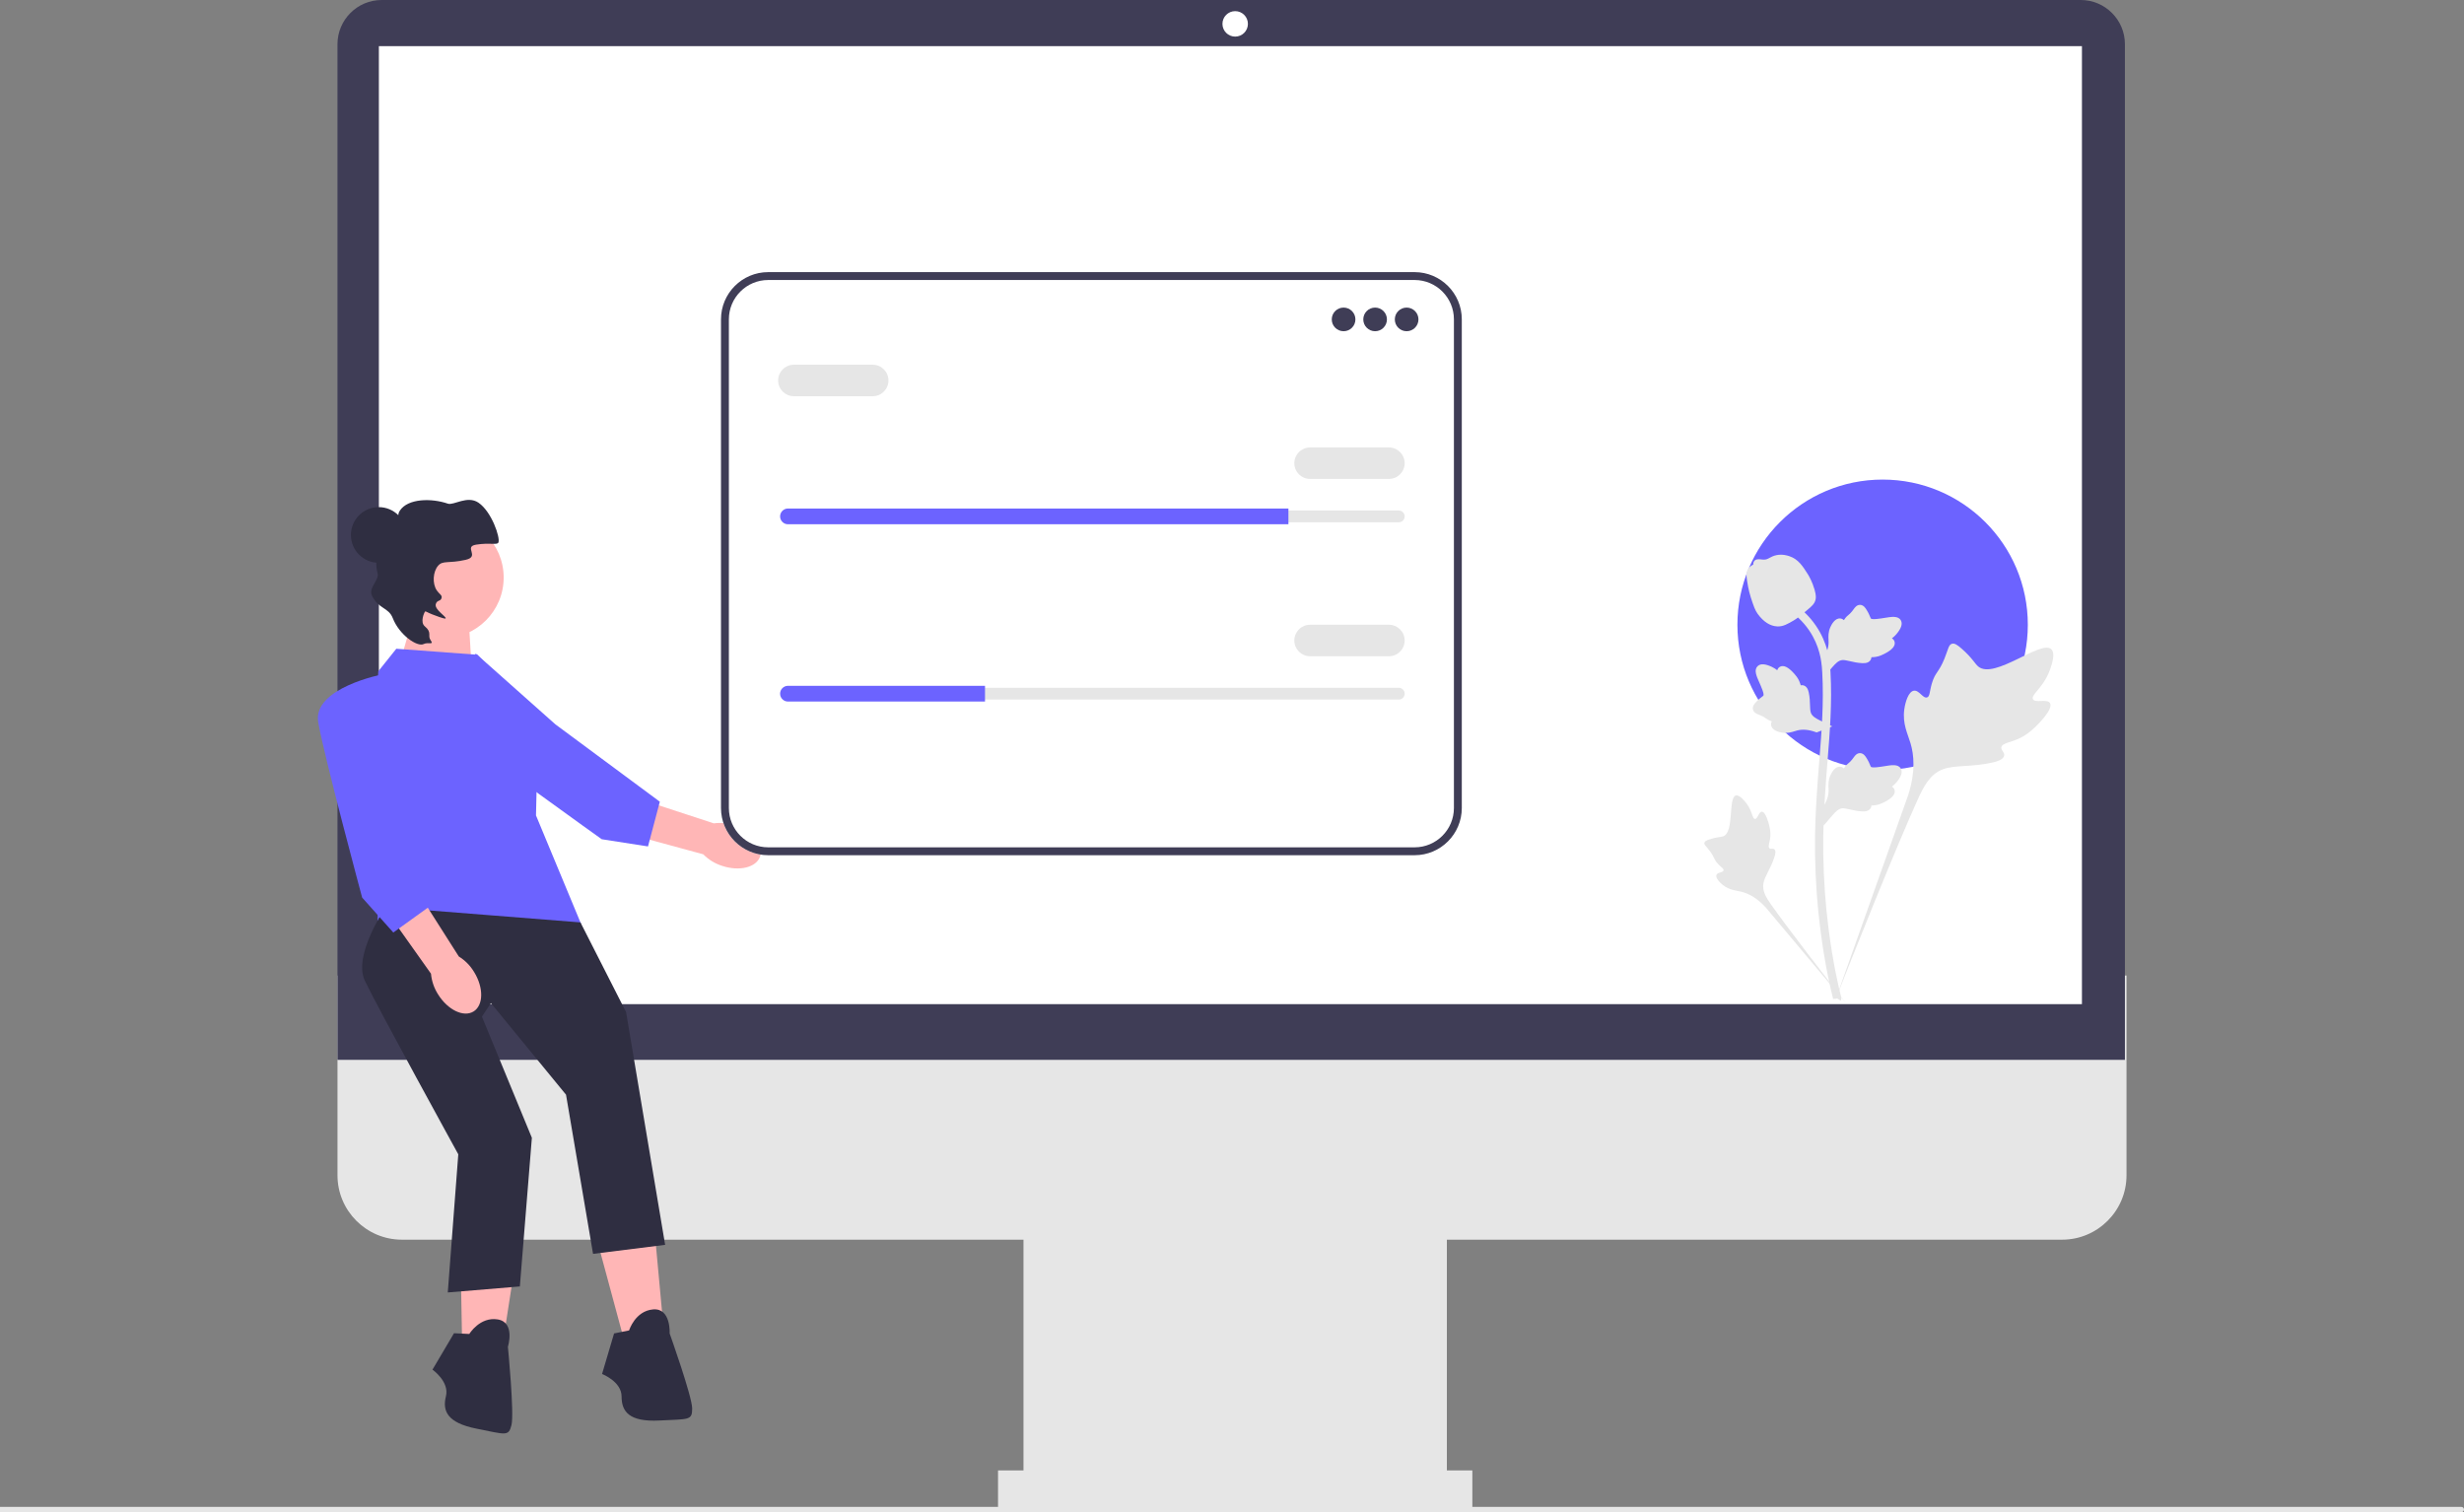 <svg width="774" height="475" viewBox="0 0 774 475" fill="none" xmlns="http://www.w3.org/2000/svg">
<rect x="0" y="0" width="774" height="475" fill="#808080" stroke="none"/>
<g clip-path="url(#clip0_2_241)">
<path d="M647.758 389.388H126.242C115.089 389.388 106.014 380.316 106.014 369.165V306.412H667.986V369.165C667.986 380.316 658.912 389.388 647.758 389.388Z" fill="#E6E6E6"/>
<path d="M454.497 378.891H321.503V473.863H454.497V378.891Z" fill="#E6E6E6"/>
<path d="M462.496 461.867H313.504V473.863H462.496V461.867Z" fill="#E6E6E6"/>
<path d="M667.486 332.904H106.014V13.878C106.014 6.226 112.242 0 119.896 0H653.605C661.259 0 667.486 6.226 667.486 13.878V332.904Z" fill="#3F3D56"/>
<path d="M388 11.497C390.209 11.497 392 9.706 392 7.498C392 5.289 390.209 3.499 388 3.499C385.791 3.499 384 5.289 384 7.498C384 9.706 385.791 11.497 388 11.497Z" fill="white"/>
<path d="M653.986 14.496H119.014V315.409H653.986V14.496Z" fill="white"/>
<path d="M591.375 241.841C616.566 241.841 636.987 221.425 636.987 196.24C636.987 171.055 616.566 150.639 591.375 150.639C566.184 150.639 545.763 171.055 545.763 196.24C545.763 221.425 566.184 241.841 591.375 241.841Z" fill="#6C63FF"/>
<path d="M774 474.16C774 474.624 773.624 475 773.16 475H0V473.32H773.16C773.624 473.32 774 473.697 774 474.16Z" fill="#E6E6E6"/>
<path d="M130.946 189.608L125.183 209.775L148.236 211.215L146.795 187.447L130.946 189.608Z" fill="#FFB6B6"/>
<path d="M226.718 271.932C232.189 273.799 237.587 272.491 238.775 269.01C239.963 265.529 236.491 261.195 231.018 259.328C228.842 258.552 226.512 258.308 224.223 258.617L200.944 250.999L197.601 261.996L220.904 268.339C222.528 269.984 224.521 271.216 226.718 271.932Z" fill="#FFB6B6"/>
<path d="M149.471 205.302C149.471 205.302 135.041 222.659 143.389 229.84C151.737 237.021 189.018 263.605 189.018 263.605L203.552 265.867L207.269 251.822L174.451 227.509L149.471 205.302H149.471Z" fill="#6C63FF"/>
<path d="M187.706 390.068L195.726 419.781L208.463 417.423L205.632 386.766L187.706 390.068Z" fill="#FFB6B6"/>
<path d="M197.613 417.894L192.895 418.837L189.121 431.571C189.121 431.571 195.254 433.93 195.254 438.646C195.254 443.362 197.613 446.664 207.048 446.192C216.483 445.72 217.426 446.192 217.426 442.419C217.426 438.646 210.35 418.837 210.35 418.837C210.35 418.837 210.822 410.82 205.161 411.291C199.5 411.763 197.613 417.894 197.613 417.894H197.613Z" fill="#2F2E41"/>
<path d="M144.581 389.606L145.129 420.376L158.058 421.188L162.773 390.764L144.581 389.606Z" fill="#FFB6B6"/>
<path d="M147.418 419.005L142.613 418.773L135.853 430.206C135.853 430.206 141.228 433.985 140.08 438.56C138.932 443.134 140.416 446.91 149.682 448.748C158.948 450.586 159.749 451.273 160.667 447.613C161.585 443.953 159.543 423.019 159.543 423.019C159.543 423.019 161.952 415.357 156.346 414.437C150.741 413.518 147.418 419.005 147.418 419.005Z" fill="#2F2E41"/>
<path d="M149.967 205.66L124.493 203.773L118.832 210.848C118.832 210.848 116.001 258.483 117.888 263.199C119.775 267.915 118.36 294.798 118.36 294.798L182.578 290.318L168.365 256.125L168.837 236.316L156.099 212.263L149.967 205.66L149.967 205.66Z" fill="#6C63FF"/>
<path d="M121.19 284.894C121.19 284.894 110.812 299.986 114.586 308.004C118.36 316.022 143.959 362.575 143.959 362.575L140.657 405.966L163.3 404.079L167.074 357.388L151.382 319.323L154.212 315.079L177.8 343.848L186.291 393.841L208.935 391.011L196.669 317.908L182.335 289.732L121.19 284.894H121.19Z" fill="#2F2E41"/>
<path d="M118.974 176.777C123.804 176.777 127.72 172.863 127.72 168.034C127.72 163.204 123.804 159.29 118.974 159.29C114.143 159.29 110.227 163.204 110.227 168.034C110.227 172.863 114.143 176.777 118.974 176.777Z" fill="#2F2E41"/>
<path d="M139.171 200.449C149.69 200.449 158.217 191.924 158.217 181.407C158.217 170.891 149.69 162.365 139.171 162.365C128.652 162.365 120.124 170.891 120.124 181.407C120.124 191.924 128.652 200.449 139.171 200.449Z" fill="#FFB6B6"/>
<path d="M133.132 202.283C131.107 203.355 125.411 199.419 123.373 194.145C122.062 190.752 118.875 191.317 116.84 187.085C115.655 184.62 119.195 182.208 118.611 180.076C117.553 176.213 118.879 172.758 119.048 172.334C120.506 168.68 122.656 168.765 124.39 164.511C125.434 161.95 124.764 161.65 125.641 160.34C128.173 156.559 135.52 156.415 140.701 158.203C142.494 158.822 146.813 155.507 150.319 157.908C154.449 160.738 157.197 168.895 156.565 170.39C156.181 171.298 154.042 170.373 149.595 171.072C145.477 171.719 150.912 174.795 146.278 175.843C140.798 177.083 139.147 175.952 137.629 177.685C136.023 179.517 135.726 183.225 137.191 185.426C137.918 186.519 138.855 186.904 138.738 187.664C138.524 189.052 137.291 188.298 136.886 189.77C136.416 191.483 140.319 193.728 139.98 194.246C139.911 194.351 139.619 194.464 135.808 192.995C134.286 192.409 133.699 191.903 133.528 192.09C133.252 192.393 131.884 195.434 133.438 196.727C135.858 198.74 134.181 199.54 135.284 201.116C136.422 202.742 134.418 201.602 133.132 202.283V202.283Z" fill="#2F2E41"/>
<path d="M137.591 312.306C140.631 317.221 145.632 319.638 148.761 317.703C151.89 315.769 151.961 310.217 148.92 305.299C147.732 303.319 146.087 301.651 144.122 300.436L130.98 279.771L121.411 286.143L135.383 305.839C135.592 308.14 136.349 310.357 137.591 312.306Z" fill="#FFB6B6"/>
<path d="M120.247 211.791C120.247 211.791 98.075 216.036 99.962 226.883C101.849 237.731 113.76 281.936 113.76 281.936L123.549 292.912L135.343 284.422L125.436 244.805L120.247 211.791V211.791Z" fill="#6C63FF"/>
<path d="M643.942 220.85C643.07 219.38 639.298 220.954 638.605 219.62C637.914 218.291 641.418 216.266 643.42 211.639C643.782 210.805 646.057 205.547 644.372 203.925C641.18 200.85 626.569 213.54 621.456 209.387C620.334 208.476 619.55 206.657 616.154 203.703C614.803 202.528 613.986 201.997 613.195 202.195C612.073 202.475 611.984 203.976 610.781 206.927C608.977 211.354 607.91 211.086 606.859 214.618C606.079 217.24 606.257 218.764 605.339 219.061C604.039 219.481 602.843 216.7 601.197 216.949C599.516 217.203 598.5 220.441 598.179 222.865C597.577 227.414 599.248 230.416 600.174 233.572C601.181 237.003 601.778 242.219 599.454 249.604L576.448 314.407C581.527 301.11 596.233 264.658 602.413 251.112C604.197 247.202 606.166 243.235 610.211 241.67C614.104 240.163 619.452 241.063 626.269 239.421C627.065 239.229 629.275 238.667 629.553 237.368C629.783 236.294 628.483 235.694 628.683 234.688C628.951 233.339 631.507 233.322 634.647 231.765C636.862 230.667 638.241 229.362 639.428 228.239C639.786 227.901 645.103 222.807 643.942 220.85H643.942L643.942 220.85Z" fill="#E6E6E6"/>
<path d="M553.431 254.965C552.458 254.969 552.142 257.274 551.287 257.229C550.435 257.185 550.452 254.881 548.759 252.563C548.453 252.145 546.529 249.512 545.247 249.87C542.816 250.55 544.83 261.381 541.316 262.691C540.545 262.979 539.425 262.839 536.995 263.653C536.029 263.977 535.533 264.225 535.401 264.669C535.215 265.301 535.926 265.778 537.028 267.219C538.681 269.382 538.242 269.828 539.672 271.363C540.734 272.502 541.534 272.855 541.414 273.391C541.246 274.15 539.536 273.934 539.183 274.814C538.823 275.712 540.119 277.145 541.216 278.002C543.276 279.61 545.232 279.656 547.048 280.112C549.023 280.608 551.756 281.82 554.711 285.091L579.886 315.078C574.824 308.749 561.172 291.015 556.305 284.075C554.9 282.071 553.521 279.96 553.919 277.524C554.303 275.178 556.288 272.814 557.449 268.995C557.584 268.549 557.946 267.303 557.388 266.791C556.927 266.369 556.258 266.833 555.822 266.445C555.237 265.924 555.966 264.665 556.108 262.675C556.208 261.272 555.965 260.218 555.756 259.312C555.693 259.039 554.726 254.96 553.431 254.965V254.965Z" fill="#E6E6E6"/>
<path d="M572.845 259.322L572.259 254.089L572.527 253.693C573.767 251.858 574.398 250.067 574.406 248.367C574.407 248.096 574.395 247.826 574.382 247.55C574.331 246.459 574.268 245.102 574.976 243.521C575.373 242.639 576.487 240.597 578.163 240.85C578.614 240.913 578.955 241.12 579.214 241.363C579.252 241.302 579.291 241.241 579.333 241.176C579.855 240.38 580.268 240.039 580.666 239.71C580.972 239.458 581.288 239.197 581.783 238.581C582 238.311 582.17 238.073 582.312 237.874C582.746 237.27 583.312 236.55 584.31 236.562C585.377 236.613 585.935 237.494 586.305 238.078C586.966 239.119 587.266 239.87 587.464 240.367C587.536 240.549 587.618 240.754 587.66 240.817C588.004 241.322 590.798 240.85 591.85 240.678C594.214 240.284 596.26 239.943 597.103 241.433C597.707 242.5 597.258 243.91 595.729 245.736C595.253 246.305 594.746 246.737 594.296 247.075C594.669 247.298 595.003 247.639 595.138 248.175C595.456 249.443 594.366 250.714 591.898 251.957C591.285 252.268 590.46 252.682 589.304 252.882C588.759 252.975 588.269 252.998 587.85 253.011C587.841 253.253 587.784 253.516 587.636 253.786C587.203 254.582 586.3 254.961 584.941 254.87C583.445 254.792 582.213 254.506 581.126 254.256C580.177 254.039 579.359 253.854 578.717 253.897C577.527 253.993 576.61 254.946 575.533 256.181L572.845 259.322H572.845V259.322Z" fill="#E6E6E6"/>
<path d="M575.565 228.167L570.651 230.061L570.199 229.903C568.11 229.169 566.217 229.013 564.57 229.437C564.308 229.504 564.049 229.585 563.786 229.667C562.743 229.993 561.446 230.398 559.736 230.115C558.783 229.955 556.525 229.395 556.344 227.71C556.291 227.258 556.405 226.875 556.574 226.563C556.505 226.542 556.437 226.52 556.363 226.496C555.46 226.193 555.025 225.88 554.607 225.578C554.285 225.347 553.953 225.107 553.231 224.785C552.914 224.643 552.641 224.54 552.412 224.452C551.718 224.186 550.877 223.821 550.636 222.853C550.415 221.809 551.126 221.045 551.597 220.539C552.437 219.635 553.087 219.156 553.518 218.837C553.676 218.722 553.853 218.59 553.903 218.534C554.305 218.073 553.139 215.491 552.706 214.517C551.725 212.331 550.876 210.439 552.105 209.246C552.983 208.391 554.461 208.467 556.616 209.482C557.287 209.799 557.834 210.179 558.275 210.529C558.396 210.112 558.641 209.703 559.125 209.436C560.272 208.806 561.778 209.538 563.607 211.61C564.063 212.124 564.673 212.816 565.159 213.884C565.388 214.387 565.534 214.855 565.653 215.258C565.89 215.205 566.158 215.193 566.458 215.268C567.338 215.485 567.933 216.261 568.19 217.599C568.494 219.066 568.53 220.33 568.564 221.444C568.594 222.417 568.623 223.254 568.827 223.864C569.222 224.991 570.376 225.637 571.845 226.364L575.565 228.167L575.565 228.167Z" fill="#E6E6E6"/>
<path d="M572.845 212.751L572.259 207.519L572.527 207.122C573.767 205.288 574.398 203.496 574.406 201.796C574.407 201.525 574.395 201.255 574.382 200.98C574.331 199.888 574.268 198.531 574.976 196.95C575.373 196.068 576.487 194.026 578.163 194.279C578.614 194.342 578.955 194.549 579.214 194.792C579.252 194.731 579.291 194.671 579.333 194.605C579.855 193.809 580.268 193.468 580.666 193.14C580.972 192.887 581.288 192.627 581.783 192.01C582 191.74 582.17 191.502 582.312 191.303C582.746 190.699 583.312 189.979 584.31 189.991C585.377 190.042 585.935 190.924 586.305 191.507C586.966 192.548 587.266 193.299 587.464 193.796C587.536 193.978 587.618 194.183 587.66 194.246C588.004 194.752 590.798 194.279 591.85 194.107C594.214 193.713 596.26 193.372 597.103 194.863C597.707 195.929 597.258 197.339 595.729 199.166C595.253 199.734 594.746 200.166 594.296 200.505C594.669 200.727 595.003 201.068 595.138 201.604C595.456 202.872 594.366 204.143 591.898 205.386C591.285 205.697 590.46 206.111 589.304 206.311C588.759 206.404 588.269 206.427 587.85 206.44C587.841 206.682 587.784 206.945 587.636 207.215C587.203 208.011 586.3 208.39 584.941 208.299C583.445 208.221 582.213 207.936 581.126 207.685C580.177 207.468 579.359 207.284 578.717 207.327C577.527 207.423 576.61 208.375 575.533 209.611L572.845 212.751H572.845V212.751Z" fill="#E6E6E6"/>
<path d="M578.201 314.322L577.104 313.634L576.839 312.369L577.104 313.634L575.826 313.781C575.805 313.662 575.736 313.389 575.631 312.962C575.059 310.623 573.313 303.503 571.858 292.29C570.842 284.462 570.267 276.415 570.148 268.367C570.029 260.307 570.411 254.206 570.716 249.301C570.948 245.603 571.228 242.08 571.504 238.649C572.237 229.483 572.928 220.824 572.414 211.238C572.3 209.098 572.061 204.643 569.458 199.903C567.948 197.154 565.868 194.714 563.275 192.652L564.887 190.626C567.749 192.905 570.05 195.608 571.727 198.66C574.614 203.916 574.874 208.769 574.999 211.101C575.522 220.857 574.823 229.599 574.083 238.854C573.81 242.272 573.529 245.779 573.299 249.463C572.996 254.322 572.618 260.371 572.736 268.327C572.852 276.278 573.421 284.227 574.423 291.956C575.861 303.028 577.581 310.042 578.146 312.346C578.446 313.576 578.51 313.834 578.201 314.322V314.322Z" fill="#E6E6E6"/>
<path d="M558.529 196.763C558.423 196.763 558.315 196.76 558.206 196.753C556.003 196.634 553.962 195.315 552.14 192.834C551.286 191.667 550.848 190.335 549.977 187.68C549.841 187.27 549.184 185.193 548.785 182.336C548.523 180.469 548.556 179.688 548.926 178.998C549.337 178.23 550.002 177.694 550.75 177.333C550.717 177.085 550.744 176.83 550.851 176.57C551.292 175.491 552.465 175.633 553.099 175.701C553.42 175.741 553.82 175.794 554.253 175.772C554.932 175.739 555.298 175.537 555.851 175.233C556.381 174.943 557.039 174.582 558.016 174.382C559.941 173.98 561.555 174.526 562.087 174.705C564.886 175.638 566.266 177.813 567.863 180.332C568.181 180.837 569.274 182.677 569.996 185.198C570.517 187.018 570.443 187.826 570.287 188.427C569.968 189.663 569.216 190.37 567.307 191.932C565.313 193.567 564.312 194.385 563.453 194.883C561.453 196.038 560.197 196.763 558.529 196.763V196.763V196.763Z" fill="#E6E6E6"/>
<path d="M444.361 268.625H241.305C233.131 268.625 226.481 261.976 226.481 253.804V100.296C226.481 92.124 233.131 85.475 241.305 85.475H444.361C452.535 85.475 459.185 92.124 459.185 100.296V253.804C459.185 261.976 452.535 268.625 444.361 268.625H444.361Z" fill="white"/>
<path d="M444.361 268.625H241.305C233.131 268.625 226.481 261.976 226.481 253.804V100.296C226.481 92.124 233.131 85.475 241.305 85.475H444.361C452.535 85.475 459.185 92.124 459.185 100.296V253.804C459.185 261.976 452.535 268.625 444.361 268.625H444.361ZM241.305 87.95C234.496 87.95 228.956 93.489 228.956 100.296V253.804C228.956 260.612 234.496 266.15 241.305 266.15H444.361C451.17 266.15 456.71 260.612 456.71 253.804V100.296C456.71 93.489 451.17 87.95 444.361 87.95H241.305Z" fill="#3F3D56"/>
<path d="M422.052 104.038C424.103 104.038 425.766 102.376 425.766 100.325C425.766 98.275 424.103 96.613 422.052 96.613C420.001 96.613 418.338 98.275 418.338 100.325C418.338 102.376 420.001 104.038 422.052 104.038Z" fill="#3F3D56"/>
<path d="M431.954 104.038C434.005 104.038 435.668 102.376 435.668 100.325C435.668 98.275 434.005 96.613 431.954 96.613C429.903 96.613 428.241 98.275 428.241 100.325C428.241 102.376 429.903 104.038 431.954 104.038Z" fill="#3F3D56"/>
<path d="M441.857 104.038C443.907 104.038 445.57 102.376 445.57 100.325C445.57 98.275 443.907 96.613 441.857 96.613C439.806 96.613 438.143 98.275 438.143 100.325C438.143 102.376 439.806 104.038 441.857 104.038Z" fill="#3F3D56"/>
<path d="M247.523 160.344C246.499 160.344 245.666 161.177 245.666 162.2C245.666 162.699 245.859 163.161 246.209 163.502C246.562 163.863 247.024 164.057 247.523 164.057H439.381C440.405 164.057 441.237 163.224 441.237 162.2C441.237 161.701 441.045 161.24 440.695 160.899C440.342 160.537 439.879 160.344 439.381 160.344H247.523Z" fill="#E6E6E6"/>
<path d="M404.723 159.725V164.675H247.523C246.842 164.675 246.223 164.403 245.778 163.945C245.32 163.5 245.047 162.881 245.047 162.2C245.047 160.839 246.162 159.725 247.523 159.725H404.723Z" fill="#6C63FF"/>
<path d="M436.286 150.444H411.531C408.8 150.444 406.579 148.224 406.579 145.494C406.579 142.764 408.8 140.544 411.531 140.544H436.286C439.016 140.544 441.238 142.764 441.238 145.494C441.238 148.224 439.016 150.444 436.286 150.444Z" fill="#E6E6E6"/>
<path d="M274.136 124.457H249.38C246.65 124.457 244.429 122.237 244.429 119.507C244.429 116.777 246.65 114.557 249.38 114.557H274.136C276.866 114.557 279.087 116.777 279.087 119.507C279.087 122.237 276.866 124.457 274.136 124.457Z" fill="#E6E6E6"/>
<path d="M247.523 216.031C246.499 216.031 245.666 216.864 245.666 217.888C245.666 218.387 245.859 218.848 246.209 219.189C246.562 219.551 247.024 219.744 247.523 219.744H439.381C440.405 219.744 441.237 218.911 441.237 217.888C441.237 217.389 441.045 216.927 440.695 216.586C440.342 216.225 439.879 216.031 439.381 216.031H247.523Z" fill="#E6E6E6"/>
<path d="M309.413 215.413V220.363H247.523C246.842 220.363 246.223 220.09 245.778 219.633C245.32 219.187 245.047 218.568 245.047 217.888C245.047 216.526 246.162 215.413 247.523 215.413H309.413Z" fill="#6C63FF"/>
<path d="M436.286 206.132H411.531C408.8 206.132 406.579 203.911 406.579 201.182C406.579 198.452 408.8 196.232 411.531 196.232H436.286C439.016 196.232 441.238 198.452 441.238 201.182C441.238 203.911 439.016 206.132 436.286 206.132Z" fill="#E6E6E6"/>
</g>
<defs>
<clipPath id="clip0_2_241">
<rect width="774" height="475" fill="white"/>
</clipPath>
</defs>
</svg>
